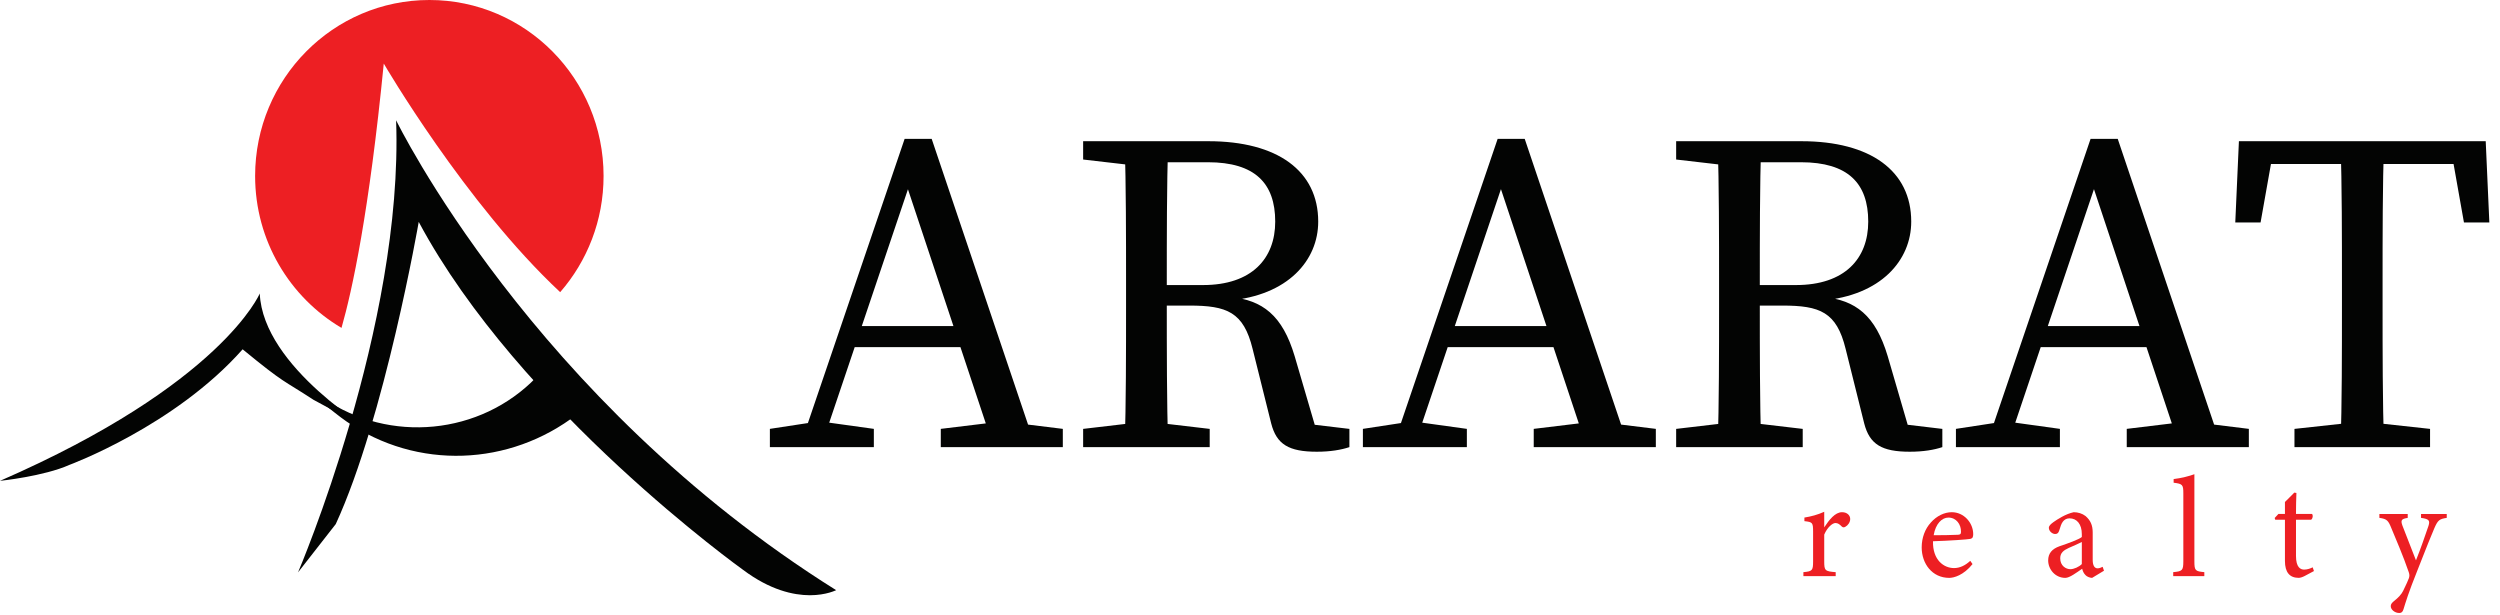<svg width="126" height="31" viewBox="0 0 126 31" fill="none" xmlns="http://www.w3.org/2000/svg">
<path d="M18.886 21.822C18.886 21.822 13.255 18.537 13.092 14.792C13.092 14.792 11.179 19.364 0 24.235C0 24.235 2.211 24.007 3.501 23.429C3.501 23.429 8.808 21.471 12.229 17.605C14.387 19.377 14.224 19.118 15.795 20.147L18.886 21.822Z" fill="#030403"/>
<path d="M15.02 28.848C15.02 28.848 20.342 16.432 19.964 6.062C19.964 6.062 26.805 20.143 42.141 29.744C42.141 29.744 41.651 29.997 40.825 30H40.815C39.983 29.997 38.811 29.741 37.451 28.72C37.451 28.72 26.173 20.656 21.104 11.184C21.104 11.184 19.394 21.038 16.922 26.414L15.02 28.848Z" fill="#030403"/>
<path d="M27.052 18.993C27.041 19.004 27.031 19.014 27.02 19.027C24.219 21.922 19.64 22.37 16.302 20.075C16.043 19.896 15.789 19.711 15.535 19.527C15.784 19.797 16.033 20.067 16.284 20.333C16.678 20.64 17.057 20.962 17.466 21.244C21.021 23.699 25.694 23.503 29.078 20.886L27.052 18.993Z" fill="#030403"/>
<path d="M19.342 3.204C18.604 10.7 17.756 14.62 17.212 16.526C14.61 14.989 12.858 12.137 12.858 8.87C12.858 3.971 16.79 0 21.641 0C26.489 0 30.42 3.971 30.42 8.87C30.42 11.113 29.594 13.163 28.233 14.725C23.45 10.257 19.342 3.204 19.342 3.204Z" fill="#ED1F23"/>
<path d="M47.416 21.615L50.285 21.267H50.739L53.566 21.615V22.534H47.416V21.615ZM42.928 16.434H49.078L49.443 17.495H42.563L42.928 16.434ZM45.593 7H46.957L52.197 22.534H50.081L45.499 8.751H46.026L41.377 22.534H40.306L45.593 7ZM38.802 21.615L41.08 21.267H41.539L44.042 21.615V22.534H38.802V21.615Z" fill="#030403"/>
<path d="M57.781 14.367H60.629C63.089 14.367 64.271 13.032 64.271 11.169C64.271 9.233 63.246 8.177 60.879 8.177H57.781V7.117H60.901C64.385 7.117 66.438 8.615 66.438 11.169C66.438 13.122 64.912 14.894 61.925 15.148L61.993 14.963C63.633 15.126 64.636 15.886 65.252 17.955L66.37 21.775L65.66 21.337L68.01 21.616V22.535C67.598 22.672 67.05 22.767 66.37 22.767C64.955 22.767 64.338 22.397 64.067 21.337L63.132 17.586C62.677 15.723 61.836 15.401 59.944 15.401H57.781V14.367ZM56.753 14.251C56.753 11.881 56.753 9.486 56.685 7.117H58.873C58.806 9.512 58.806 11.765 58.806 14.482V15.169C58.806 17.77 58.806 20.165 58.873 22.535H56.685C56.753 20.213 56.753 17.818 56.753 15.401V14.251ZM58.007 21.268L60.969 21.616V22.535H54.59V21.616L57.552 21.268H58.007ZM54.59 8.04V7.117H57.781V8.383H57.552L54.59 8.04Z" fill="#030403"/>
<path d="M77.3 21.615L80.173 21.267H80.628L83.454 21.615V22.534H77.3V21.615ZM72.813 16.434H78.966L79.332 17.495H72.451L72.813 16.434ZM75.481 7H76.846L82.086 22.534H79.969L75.388 8.751H75.911L71.266 22.534H70.195L75.481 7ZM68.69 21.615L70.968 21.267H71.423L73.93 21.615V22.534H68.69V21.615Z" fill="#030403"/>
<path d="M87.665 14.367H90.513C92.978 14.367 94.159 13.032 94.159 11.169C94.159 9.233 93.135 8.177 90.768 8.177H87.665V7.117H90.789C94.274 7.117 96.326 8.615 96.326 11.169C96.326 13.122 94.796 14.894 91.813 15.148L91.881 14.963C93.522 15.126 94.524 15.886 95.141 17.955L96.254 21.775L95.549 21.337L97.894 21.616V22.535C97.487 22.672 96.938 22.767 96.254 22.767C94.843 22.767 94.227 22.397 93.955 21.337L93.02 17.586C92.565 15.723 91.724 15.401 89.833 15.401H87.665V14.367ZM86.641 14.251C86.641 11.881 86.641 9.486 86.573 7.117H88.762C88.694 9.512 88.694 11.765 88.694 14.482V15.169C88.694 17.77 88.694 20.165 88.762 22.535H86.573C86.641 20.213 86.641 17.818 86.641 15.401V14.251ZM87.895 21.268L90.857 21.616V22.535H84.478V21.616L87.44 21.268H87.895ZM84.478 8.04V7.117H87.665V8.383H87.44L84.478 8.04Z" fill="#030403"/>
<path d="M107.188 21.615L110.061 21.267H110.516L113.342 21.615V22.534H107.188V21.615ZM102.701 16.434H108.854L109.216 17.495H102.335L102.701 16.434ZM105.365 7H106.734L111.974 22.534H109.857L105.276 8.751H105.799L101.154 22.534H100.083L105.365 7ZM98.579 21.615L100.857 21.267H101.311L103.819 21.615V22.534H98.579V21.615Z" fill="#030403"/>
<path d="M118.034 14.251C118.034 11.881 118.034 9.486 117.966 7.117H120.154C120.082 9.443 120.082 11.834 120.082 14.251V15.401C120.082 17.77 120.082 20.165 120.154 22.535H117.966C118.034 20.213 118.034 17.818 118.034 15.401V14.251ZM119.288 21.268L122.475 21.616V22.535H115.641V21.616L118.829 21.268H119.288ZM113.636 8.267L114.66 7.117L113.933 11.212H112.658L112.841 7.117H125.28L125.463 11.212H124.183L123.456 7.117L124.481 8.267H113.636Z" fill="#030403"/>
<path d="M92.519 29.038H90.891V28.837C91.337 28.794 91.38 28.759 91.38 28.296V26.807C91.38 26.334 91.354 26.313 90.942 26.266V26.085C91.29 26.029 91.605 25.944 91.941 25.794V26.579C92.187 26.206 92.485 25.815 92.837 25.815C93.101 25.815 93.25 25.978 93.25 26.158C93.25 26.322 93.135 26.48 93.007 26.549C92.935 26.592 92.88 26.588 92.825 26.536C92.719 26.429 92.633 26.36 92.506 26.36C92.357 26.36 92.094 26.579 91.941 26.944V28.287C91.941 28.759 91.975 28.794 92.519 28.837V29.038Z" fill="#ED1F23"/>
<path d="M98.2 26.086C97.873 26.086 97.555 26.395 97.457 26.974C97.852 26.974 98.247 26.974 98.663 26.953C98.791 26.953 98.834 26.914 98.834 26.807C98.842 26.429 98.596 26.086 98.2 26.086ZM99.416 28.429C98.961 29 98.468 29.125 98.243 29.125C97.38 29.125 96.853 28.408 96.853 27.588C96.853 27.103 97.023 26.652 97.316 26.334C97.61 26 98.001 25.815 98.37 25.815C98.983 25.815 99.45 26.352 99.45 26.923C99.446 27.064 99.424 27.129 99.31 27.159C99.169 27.189 98.264 27.253 97.423 27.279C97.401 28.236 97.979 28.631 98.481 28.631C98.77 28.631 99.042 28.506 99.301 28.266L99.416 28.429Z" fill="#ED1F23"/>
<path d="M104.924 27.317C104.77 27.395 104.431 27.545 104.269 27.614C103.997 27.738 103.835 27.871 103.835 28.137C103.835 28.515 104.12 28.687 104.345 28.687C104.528 28.687 104.783 28.571 104.924 28.429V27.317ZM105.442 29.125C105.336 29.125 105.178 29.064 105.111 28.987C105.017 28.893 104.975 28.794 104.941 28.665C104.656 28.858 104.311 29.125 104.091 29.125C103.589 29.125 103.228 28.7 103.228 28.245C103.228 27.893 103.419 27.665 103.806 27.528C104.239 27.382 104.77 27.193 104.924 27.064V26.923C104.924 26.416 104.673 26.124 104.303 26.124C104.142 26.124 104.04 26.201 103.972 26.287C103.891 26.386 103.844 26.545 103.78 26.751C103.742 26.867 103.683 26.914 103.576 26.914C103.44 26.914 103.262 26.772 103.262 26.601C103.262 26.502 103.355 26.416 103.496 26.313C103.704 26.167 104.112 25.901 104.515 25.815C104.728 25.815 104.945 25.88 105.111 26.008C105.357 26.223 105.472 26.463 105.472 26.837V28.215C105.472 28.545 105.591 28.644 105.718 28.644C105.803 28.644 105.892 28.609 105.973 28.567L106.041 28.764L105.442 29.125Z" fill="#ED1F23"/>
<path d="M109.53 29.038V28.836C109.985 28.793 110.04 28.759 110.04 28.287V24.866C110.04 24.428 110.002 24.385 109.551 24.329V24.145C109.934 24.102 110.372 23.986 110.597 23.9V24.913V28.287C110.597 28.759 110.639 28.793 111.098 28.836V29.038H109.53Z" fill="#ED1F23"/>
<path d="M116.155 29.03C116.036 29.094 115.921 29.124 115.854 29.124C115.399 29.124 115.161 28.845 115.161 28.274V26.193H114.672L114.643 26.107L114.834 25.901H115.161V25.3C115.293 25.158 115.501 24.974 115.633 24.828L115.739 24.845C115.726 25.145 115.718 25.557 115.718 25.901H116.525C116.589 25.974 116.568 26.128 116.483 26.193H115.718V28.021C115.718 28.601 115.947 28.708 116.13 28.708C116.3 28.708 116.461 28.644 116.559 28.592L116.623 28.781L116.155 29.03Z" fill="#ED1F23"/>
<path d="M123.316 26.101C122.947 26.156 122.87 26.212 122.692 26.62C122.517 27.023 122.326 27.508 121.837 28.749C121.378 29.895 121.251 30.337 121.136 30.706C121.094 30.856 121.017 30.895 120.924 30.895C120.699 30.895 120.494 30.727 120.494 30.552C120.494 30.457 120.541 30.393 120.647 30.303C120.877 30.122 121.038 29.951 121.123 29.77C121.272 29.474 121.378 29.221 121.412 29.131C121.442 29.023 121.442 28.959 121.4 28.834C121.123 28.023 120.741 27.144 120.528 26.628C120.371 26.238 120.307 26.152 119.921 26.101V25.907H121.349V26.101C121.026 26.152 120.987 26.221 121.081 26.487L121.765 28.242C121.965 27.749 122.245 26.959 122.394 26.508C122.479 26.238 122.432 26.156 122.02 26.101V25.907H123.316V26.101Z" fill="#ED1F23"/>
</svg>
